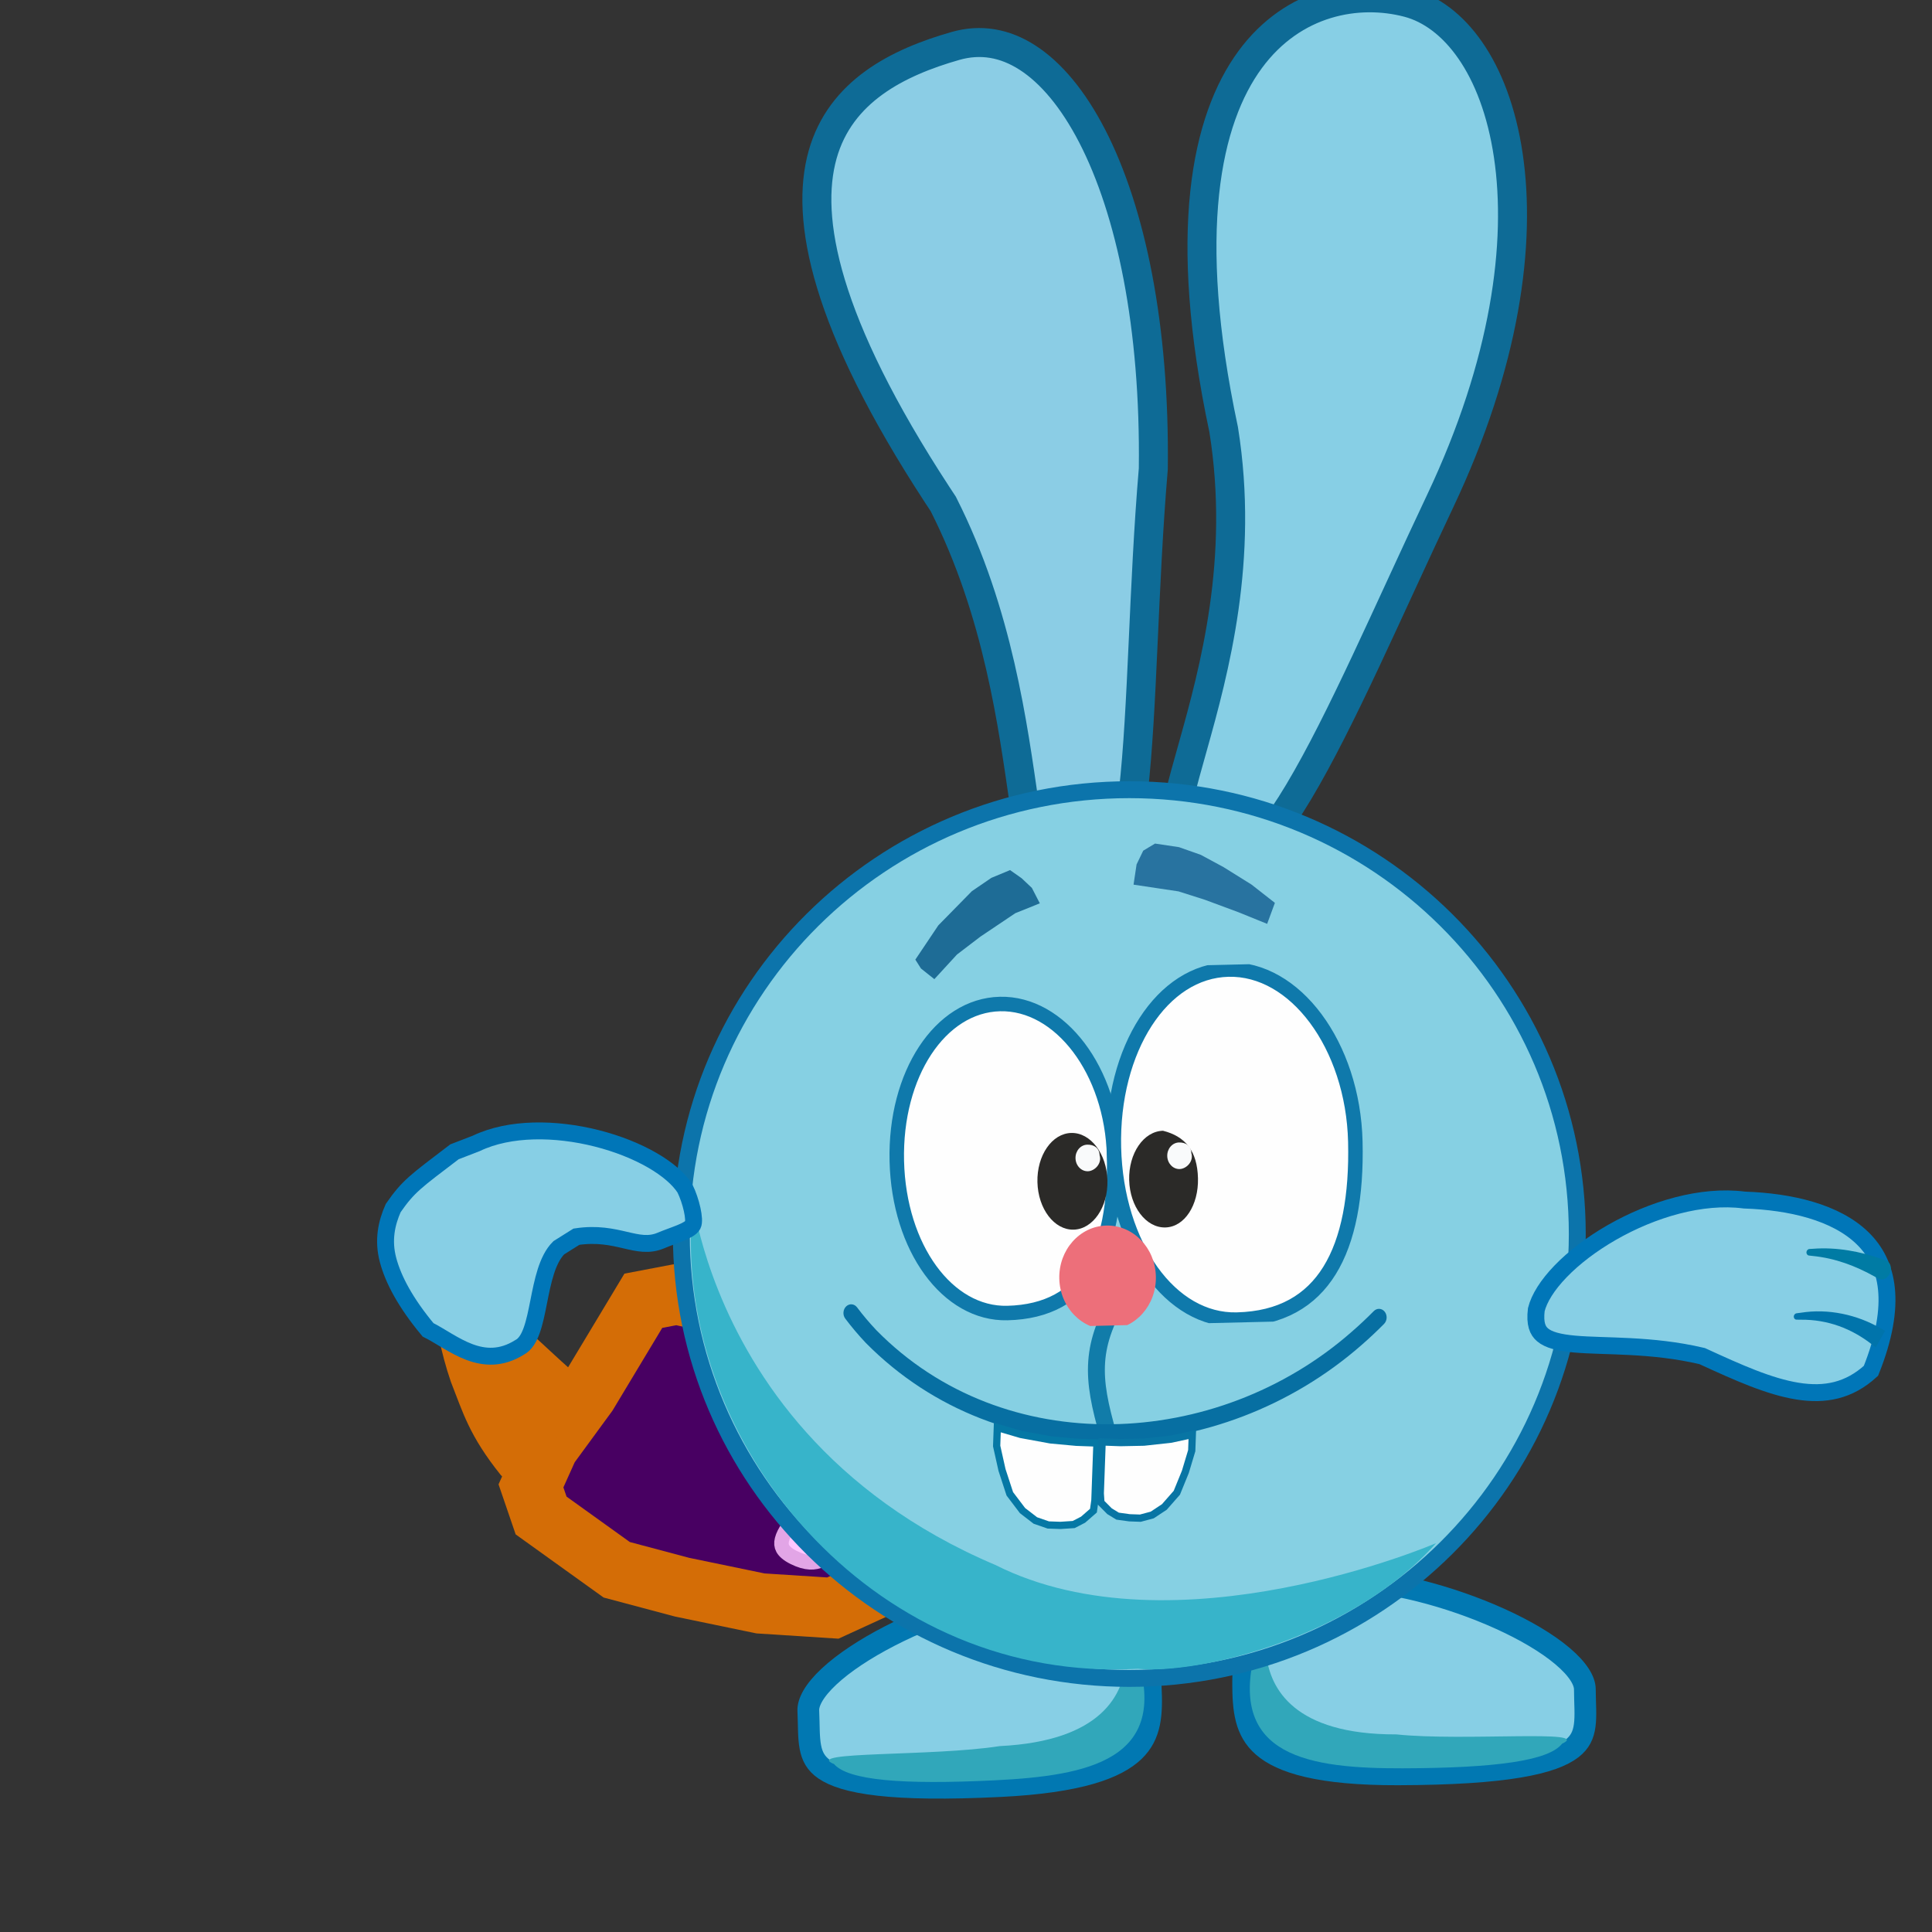 <svg width="800" height="800" viewBox="0 0 800 800" fill="none" xmlns="http://www.w3.org/2000/svg">
<rect x="0" y="0" width="800" height="800" fill="#333333" stroke="none"/>
<g clip-path="url(#clip0_452_84)">
<g clip-path="url(#clip1_452_84)">
<path d="M556.135 654.285C537.682 654.335 527.732 660.138 522.186 667.668C516.44 675.469 514.721 686.033 514.75 696.897C514.78 708.126 515.681 716.775 522.973 723.128C530.596 729.769 546.233 734.812 578.852 734.723C601.246 734.663 617.342 733.551 628.896 731.621C640.524 729.679 647.091 726.977 650.839 724.093C654.324 721.411 655.664 718.348 656.185 714.506C656.459 712.479 656.497 710.252 656.448 707.706C656.402 705.314 656.265 702.318 656.257 699.513C656.248 696.024 653.525 691.269 646.955 685.72C640.612 680.363 631.585 675.039 621.16 670.315C600.261 660.842 574.767 654.234 556.135 654.285Z" fill="#87CFE5" stroke="#0178B2" stroke-width="9"/>
<path d="M519.603 684.335C508.72 727.365 542.187 732.323 580.847 732.218C619.507 732.113 641.339 729.054 646.82 722.039C659.803 716.004 606.203 721.101 578.195 718.177C493.195 718.407 539.1 641.331 519.603 684.335Z" fill="#31A7BA"/>
</g>
<path d="M314.909 663.941L282.444 657.222L255.374 650.014L224.059 627.531L219.863 615.262L227.115 599.161L242.856 577.65L243.189 577.195L243.48 576.711L266.392 538.617L280.242 535.977L312.333 543.21L336.323 548.811L368.001 556.864L390.107 570.818L394.488 588.966L393.154 609.74L380.745 631.672L364.68 656.768L344.859 665.865L314.909 663.941Z" fill="#480062" stroke="#D46D06" stroke-width="25"/>
<path d="M328.67 644.93C326.045 643.626 324.748 642.343 324.133 641.229C323.54 640.156 323.425 638.961 323.79 637.497C324.589 634.297 327.439 630.566 331.06 626.129C334.426 622.005 338.216 618.664 341.915 616.969C345.424 615.361 348.69 615.262 351.879 617.3C354.872 619.212 356.657 621.501 356.816 624.261C356.978 627.088 355.486 631.192 349.91 636.861L349.81 636.962L349.72 637.072C346.161 641.433 343.248 644.513 340.095 645.992C337.349 647.281 333.946 647.55 328.67 644.93Z" fill="#FEC7FF" stroke="#E2A5E6" stroke-width="6"/>
<path d="M234.951 568.413C232.023 586.055 229.094 603.696 226.166 621.337C215.962 618.82 214.068 616.248 211.651 614.699C210.676 613.938 209.849 613.22 209.102 612.53C208.439 611.908 207.908 611.364 207.375 610.803C194.266 594.449 191.718 584.897 186.708 572.207C182.513 559.957 180.083 547.409 178.81 533.981C178.685 532.455 178.578 530.871 178.575 529.266C183.303 528.397 188.031 527.528 192.759 526.658C193.455 527.469 194.283 528.43 195.157 529.377C203.252 538.004 213.596 546.264 222.535 554.532C227.042 558.671 231.419 562.79 235.749 566.632C237.904 568.537 240.032 570.349 242.073 571.916C244.007 573.388 246.331 574.989 246.697 574.477C246.705 574.315 246.561 573.978 245.684 573.198C244.442 572.459 243.84 570.666 234.951 568.413Z" fill="#D46D06"/>
<g clip-path="url(#clip2_452_84)">
<path d="M432.77 658.07C451.278 657.161 461.557 662.439 467.509 669.67C473.676 677.161 475.947 687.622 476.481 698.473C477.032 709.689 476.577 718.373 469.593 725.096C462.292 732.125 446.872 737.974 414.155 739.582C391.693 740.686 375.494 740.413 363.807 739.086C352.045 737.751 345.319 735.395 341.411 732.709C337.777 730.213 336.274 727.223 335.553 723.413C335.173 721.404 335.019 719.181 334.937 716.637C334.859 714.246 334.841 711.246 334.704 708.445C334.533 704.959 337.016 700.069 343.318 694.186C349.402 688.507 358.179 682.72 368.388 677.46C388.857 666.914 414.082 658.989 432.77 658.07Z" fill="#87CFE5" stroke="#0178B2" stroke-width="9"/>
<path d="M470.964 686.181C484.108 728.587 450.801 735.278 412.025 737.184C373.249 739.09 351.196 737.17 345.336 730.45C332.003 725.098 386.021 727.4 413.958 723.024C499.213 718.833 449.183 644.248 470.964 686.181Z" fill="#31A7BA"/>
</g>
<path d="M395.649 19.021C406.02 16.065 416.025 17.775 425.493 23.879C435.124 30.088 444.326 40.957 452.277 56.392C468.163 87.227 478.305 134.85 477.559 194.153C475.475 218.692 474.395 243.441 473.344 266.34C472.286 289.391 471.259 310.482 469.29 327.909C467.29 345.597 464.407 358.463 460.199 365.712C458.169 369.208 456.212 370.727 454.525 371.297C452.901 371.846 450.395 371.892 446.404 370.005L443.518 368.641L440.775 370.271C437.056 372.48 435.42 372.284 434.928 372.137C434.454 371.995 433.256 371.363 431.739 368.218C430.25 365.132 428.938 360.61 427.693 354.531C426.461 348.517 425.37 341.381 424.18 333.227C419.45 300.82 413.39 253.753 390.721 208.947L390.562 208.634L390.369 208.342L388.118 204.922C341.472 133.556 333.234 90.378 340.629 64.046C347.998 37.808 371.704 25.846 395.649 19.021Z" fill="#8BCDE5" stroke="#0E6B96" stroke-width="12"/>
<path d="M624.548 64.308C619.081 27.647 601.868 6.053 582.958 1.106C562.515 -4.241 535.617 0.243 517.663 24.673C499.483 49.412 489.304 96.124 506.656 177.706L506.69 177.868L506.716 178.031C515.283 231.628 502.821 277.495 493.936 309.159C491.699 317.129 489.731 324.047 488.322 330.059C486.901 336.128 486.175 340.778 486.222 344.248C486.269 347.709 487.066 348.989 487.629 349.533C488.236 350.117 489.891 351.119 494.403 351.098L497.381 351.083L499.289 353.367C502.383 357.07 504.959 358.398 506.913 358.747C508.814 359.087 511.187 358.691 514.333 356.73C521.02 352.562 528.864 342.795 537.782 327.864C555.434 298.313 574.682 253.27 596.296 207.595C623.447 150.219 629.959 100.6 624.548 64.308Z" fill="#87CFE5" stroke="#0E6B96" stroke-width="12"/>
<path d="M467.619 326.999C570.094 326.999 653.119 409.405 653.119 510.999C653.119 612.593 570.094 694.999 467.619 694.999C365.144 694.999 282.119 612.593 282.119 510.999C282.119 409.405 365.144 326.999 467.619 326.999Z" fill="#86D0E3" stroke="#0C74AB" stroke-width="7"/>
<path d="M594.619 638.999C560.119 677.999 496.119 693.499 471.119 690.999C364.119 696.999 283.619 602.894 286.119 509.499C287.685 450.999 273.119 588.999 412.119 647.999C486.619 685.499 594.619 638.999 594.619 638.999Z" fill="#37B4CA"/>
<path opacity="0.77" d="M379.023 397.359L388.537 383.176L402.431 369.02L410.508 363.5L418.243 360.287L423.035 363.659L427.279 367.665L430.565 374.051L420.435 378.125L405.992 387.822L396.272 395.24L386.895 405.446L381.35 401.034L379.023 397.359Z" fill="#004F80"/>
<path opacity="0.7" d="M478.272 349.304L488.203 350.792L497.246 353.981L506.64 359.057L518.248 366.299L527.904 373.86L524.698 382.551L512.731 377.701L498.902 372.572L487.998 369.103L479.308 367.801L469.376 366.313L470.631 357.941L473.389 352.241L478.272 349.304Z" fill="#014C83"/>
<path d="M458.991 594.489C451.912 570.237 451.077 556.951 464.936 534.784" stroke="#117CA9" stroke-width="7" stroke-linecap="round"/>
<g clip-path="url(#clip3_452_84)">
<path d="M414.058 415.739C438.893 415.144 460.478 443.313 461.325 478.624C461.803 498.547 458.762 514.589 451.782 525.682C444.899 536.62 433.831 543.302 417.127 543.702C392.386 544.296 372.215 516.795 371.351 480.782C370.487 444.768 389.317 416.333 414.058 415.739Z" fill="#FEFEFE" stroke="#0F79AB" stroke-width="6"/>
<path d="M508.666 401.467C522.336 401.139 535.162 408.764 544.807 421.725C554.448 434.681 560.735 452.779 561.214 472.727C561.753 495.197 558.376 513.453 550.518 526.114C542.789 538.567 530.491 545.985 512.143 546.425C498.477 546.753 486.082 539.281 476.863 526.429C467.634 513.563 461.73 495.449 461.242 475.125C460.755 454.801 465.784 436.425 474.385 423.131C482.977 409.851 495 401.795 508.666 401.467Z" fill="#FEFEFE" stroke="#0F79AB" stroke-width="6"/>
<path d="M459.144 550.522C470.186 550.257 478.907 540.407 478.622 528.521C478.337 516.635 469.154 507.215 458.111 507.48C447.069 507.745 438.348 517.595 438.633 529.48C438.918 541.366 448.101 550.787 459.144 550.522Z" fill="#ED6F7A"/>
<path d="M496.058 487.906C496.323 498.963 490.548 508.07 482.542 508.262C474.536 508.454 467.831 499.646 467.566 488.589C467.301 477.533 473.576 468.414 481.582 468.222C490.639 470.509 495.782 476.395 496.058 487.906Z" fill="#2B2A28"/>
<path d="M444.554 509.173C452.56 508.981 458.835 499.862 458.57 488.805C458.304 477.749 451.599 468.941 443.593 469.133C435.588 469.325 429.313 478.444 429.578 489.501C429.843 500.557 436.548 509.365 444.554 509.173Z" fill="#2B2A28"/>
<path d="M493.306 477.456C494.39 480.935 491.224 484.016 488.464 484.082C485.704 484.148 483.406 481.737 483.333 478.696C483.26 475.656 485.44 473.137 488.2 473.071C490.96 473.005 493.233 474.415 493.306 477.456Z" fill="#F9FAFB"/>
<path d="M455.318 478.367C456.402 481.846 453.236 484.927 450.476 484.993C447.715 485.059 445.418 482.648 445.345 479.608C445.272 476.567 447.451 474.048 450.211 473.982C452.972 473.916 455.245 475.326 455.318 478.367Z" fill="#F9FAFB"/>
</g>
<g clip-path="url(#clip4_452_84)">
<path d="M354.883 541.338C354.34 540.615 353.561 540.167 352.718 540.092C351.875 540.017 351.037 540.322 350.389 540.939C349.741 541.556 349.336 542.434 349.262 543.382C349.188 544.329 349.452 545.267 349.996 545.99C352.66 549.531 355.51 552.895 358.515 556.07C414.604 612.796 505.28 608.089 563.613 557.103C566.891 554.255 570.024 551.318 573.11 548.198C573.742 547.559 574.123 546.667 574.172 545.718C574.22 544.769 573.93 543.84 573.367 543.137C572.804 542.433 572.012 542.012 571.168 541.966C570.323 541.92 569.494 542.252 568.863 542.891C565.898 545.89 562.888 548.711 559.737 551.448C503.841 600.572 415.797 604.658 362.907 550.832C360.071 547.836 357.388 544.667 354.883 541.338Z" fill="#076FA2"/>
<path d="M422.618 593.95L422.69 593.971L422.763 593.984L434.917 596.214L434.98 596.226L435.043 596.231L445.646 597.21L445.686 597.214L454.225 597.521L453.371 621.294L452.772 625.531L448.483 629.269L444.589 631.275L439.093 631.638L434.071 631.457L428.726 629.606L423.401 625.503L418.135 618.552L414.908 608.664L412.692 598.756L412.967 591.112L422.618 593.95Z" fill="#FEFEFE" stroke="#0578A5" stroke-width="3"/>
<path d="M485.007 595.906L484.934 595.922L484.858 595.931L473.746 597.151L473.682 597.158L473.619 597.16L463.987 597.354L463.947 597.355L456.369 597.082L455.603 618.393L455.864 622.176L459.433 625.764L462.776 627.803L467.676 628.482L472.193 628.644L477.097 627.333L482.131 624.004L487.301 618.116L490.838 609.448L493.473 600.685L493.713 594.014L485.007 595.906Z" fill="#FEFEFE" stroke="#0875A4" stroke-width="3"/>
</g>
<g clip-path="url(#clip5_452_84)">
<path d="M636.149 542.304C635.44 548.256 636.728 551.035 638.752 552.743C641.215 554.822 645.47 555.959 651.997 556.547C664.438 557.668 683.901 556.602 704.572 561.478L704.871 561.548L705.153 561.677C719.63 568.319 732.56 574.164 744.375 576.043C755.711 577.846 765.655 575.939 774.73 567.622C780.346 553.601 782.036 542.475 781.138 533.688C780.231 524.804 776.649 517.978 771.227 512.699C760.166 501.93 741.403 497.582 722.477 496.924L722.332 496.919L722.189 496.9C704.641 494.645 684.221 500.712 667.424 510.335C659.055 515.13 651.726 520.729 646.209 526.445C640.714 532.138 637.316 537.636 636.149 542.304Z" fill="#87CFE5" stroke="#0076B8" stroke-width="7"/>
<path d="M743.867 546.436C743.574 546.435 743.294 546.297 743.085 546.066C742.878 545.833 742.761 545.526 742.76 545.199C742.758 544.872 742.873 544.548 743.079 544.288C743.285 544.028 743.565 543.853 743.857 543.812C744.487 543.726 745.098 543.645 745.727 543.57C756.88 541.779 769.017 544.308 778.9 550.138C779.468 550.451 780.007 550.752 780.57 551.075C779.284 553.354 777.998 555.632 776.711 557.91C776.222 557.531 775.757 557.175 775.266 556.808C766.68 550.071 756.772 546.362 745.699 546.459C745.084 546.446 744.486 546.438 743.867 546.436Z" fill="#0074AB"/>
<path d="M749.034 519.886C748.739 519.854 748.466 519.683 748.273 519.426C748.081 519.168 747.984 518.844 748.006 518.512C748.028 518.179 748.167 517.86 748.393 517.61C748.619 517.361 748.914 517.202 749.211 517.181C749.753 517.147 750.265 517.115 750.807 517.088C760.326 516.35 770.328 518.171 779.271 521.355C779.782 521.525 780.268 521.688 780.777 521.861C781.686 522.167 782.399 522.866 782.741 523.85C783.084 524.831 783.028 526.016 782.604 527.099C782.18 528.183 781.427 529.063 780.53 529.501C779.63 529.941 778.658 529.903 777.812 529.44C777.347 529.188 776.903 528.946 776.439 528.697C768.274 524.125 759.916 521.002 750.58 520.062C750.056 519.999 749.56 519.941 749.034 519.886Z" fill="#007BA4"/>
</g>
<path d="M283.601 492.076C286.161 497.252 287.97 505.18 286.86 507.24C285.509 509.748 278.865 511.46 273.656 513.675C263.725 517.896 255.835 509.5 238.687 512.09L234.308 514.838L231.389 516.67C221.601 526.388 224.325 553.163 215.164 557.905C199.83 567.527 187.507 555.796 177.236 550.651C167.938 539.477 162.852 529.896 160.682 521.752C158.49 513.519 160.076 506.386 162.816 500.233C169.176 491.061 172.075 489.238 188.18 476.943L197.193 473.464L197.305 473.41C211.089 466.849 230.009 467.04 247.108 471.367C255.627 473.523 263.551 476.672 270.014 480.394C276.452 484.102 281.088 488.174 283.601 492.076Z" fill="#87CFE5" stroke="#0076B8" stroke-width="7"/>
</g>
<defs>
<clipPath id="clip0_452_84">
<rect width="800" height="800" fill="white"/>
</clipPath>
<clipPath id="clip1_452_84">
<rect width="151" height="90" fill="white" transform="matrix(-1 0.003 0.003 1 661.121 649)"/>
</clipPath>
<clipPath id="clip2_452_84">
<rect width="151.636" height="90" fill="white" transform="translate(327.209 658.252) rotate(-2.814)"/>
</clipPath>
<clipPath id="clip3_452_84">
<rect width="196" height="148.189" fill="white" transform="translate(366.482 402.876) rotate(-1.374)"/>
</clipPath>
<clipPath id="clip4_452_84">
<rect width="225.384" height="96.748" fill="white" transform="translate(349.596 534) rotate(2.059)"/>
</clipPath>
<clipPath id="clip5_452_84">
<rect width="86.153" height="149" fill="white" transform="matrix(-0.23 0.973 0.973 0.23 648.898 473)"/>
</clipPath>
</defs>
</svg>
